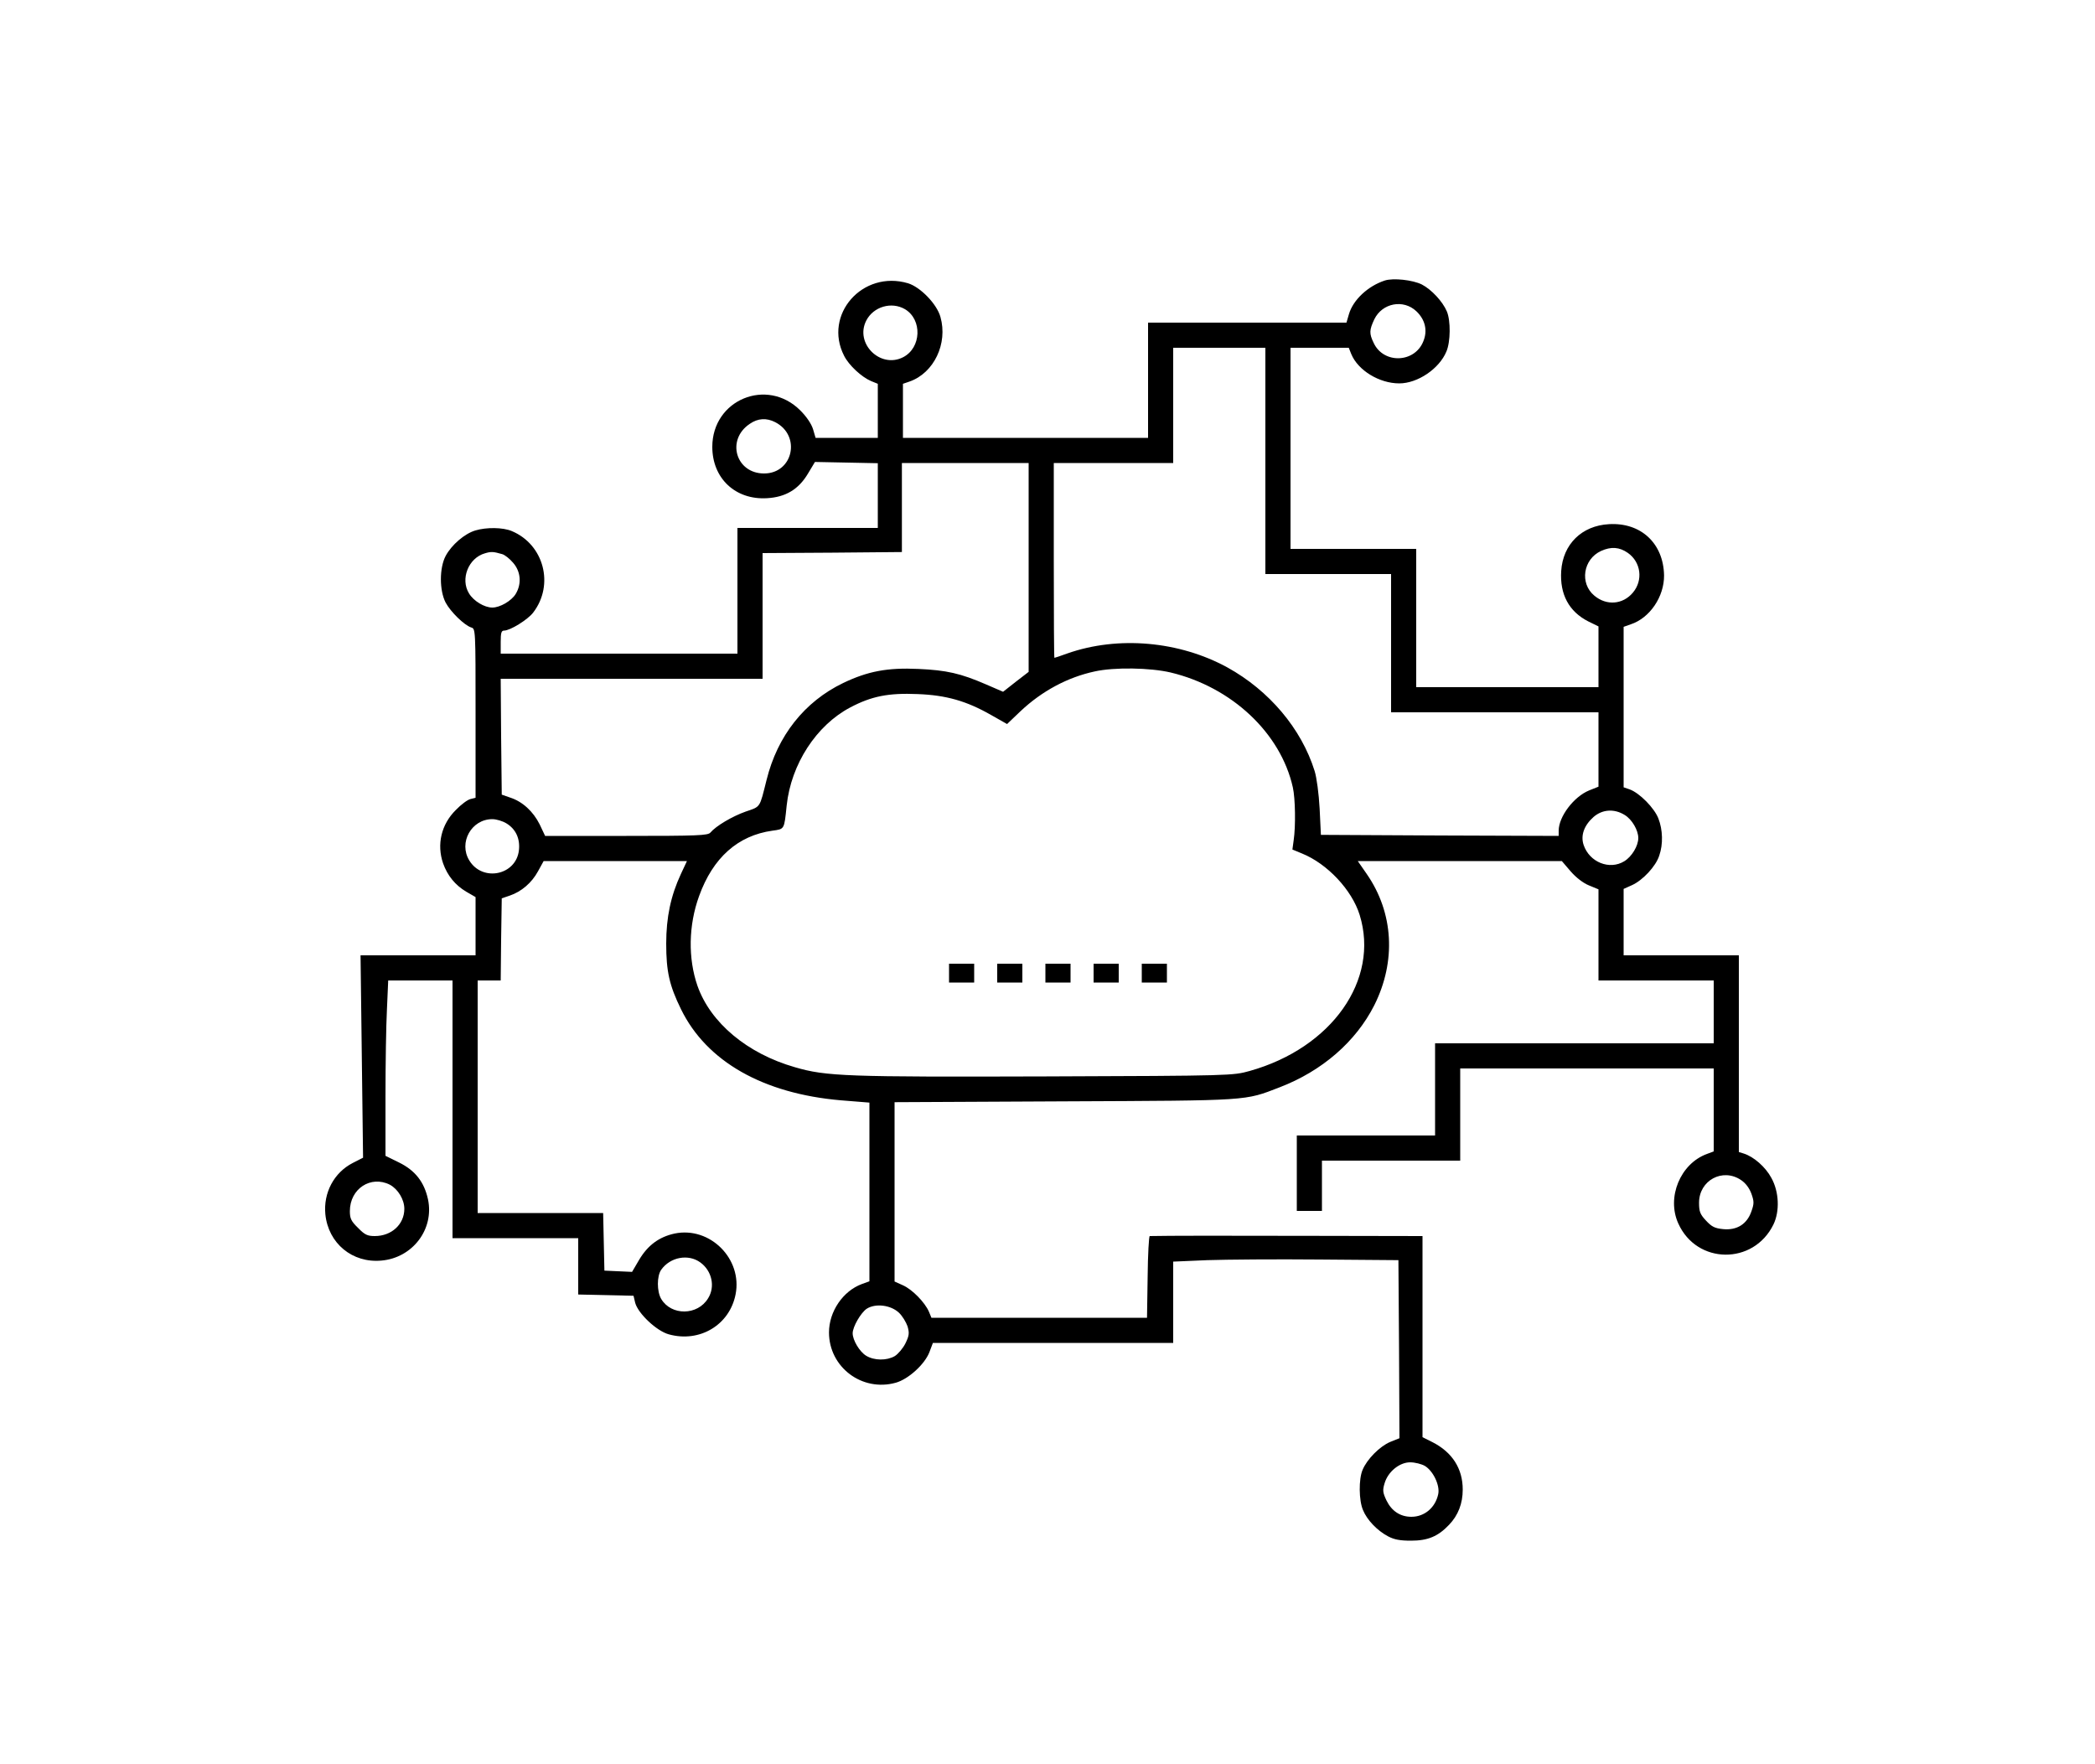 <?xml version="1.0" standalone="no"?>
<!DOCTYPE svg PUBLIC "-//W3C//DTD SVG 20010904//EN"
 "http://www.w3.org/TR/2001/REC-SVG-20010904/DTD/svg10.dtd">
<svg version="1.0" xmlns="http://www.w3.org/2000/svg"
 width="1000pt" height="842pt" viewBox="0 0 1000 842"
 preserveAspectRatio="xMidYMid meet">

<g transform="translate(0,842) scale(0.1,-0.1)"
fill="#000000" stroke="none">
<path d="M6610 7081 c-80 -26 -151 -92 -171 -160 l-12 -41 -474 0 -473 0 0
-275 0 -275 -585 0 -585 0 0 129 0 129 32 11 c116 41 183 181 147 308 -17 62
-96 143 -155 161 -217 64 -405 -150 -305 -346 23 -46 84 -102 129 -121 l32
-13 0 -129 0 -129 -148 0 -149 0 -12 41 c-8 26 -31 60 -61 90 -159 159 -420
51 -420 -174 0 -150 110 -254 261 -245 89 5 151 42 196 118 l33 55 150 -3 150
-3 0 -155 0 -154 -335 0 -335 0 0 -300 0 -300 -565 0 -565 0 0 55 c0 44 3 55
16 55 29 0 113 52 139 86 102 133 51 325 -102 389 -42 18 -121 19 -174 3 -51
-15 -114 -69 -142 -122 -30 -57 -30 -164 0 -222 24 -45 89 -108 122 -119 21
-6 21 -8 21 -410 l0 -403 -24 -6 c-14 -3 -45 -26 -70 -52 -70 -69 -92 -165
-61 -255 21 -59 58 -104 110 -135 l45 -26 0 -139 0 -139 -274 0 -275 0 6 -483
6 -483 -49 -25 c-90 -46 -141 -143 -131 -245 14 -139 129 -234 268 -221 148
13 252 149 222 292 -18 83 -61 138 -138 176 l-65 32 0 282 c0 155 3 343 7 418
l6 137 154 0 153 0 0 -615 0 -615 300 0 300 0 0 -135 0 -134 132 -3 132 -3 8
-34 c14 -51 102 -134 160 -150 147 -41 290 44 319 190 34 170 -122 326 -291
291 -74 -16 -128 -56 -169 -125 l-34 -58 -66 3 -66 3 -3 137 -3 138 -299 0
-300 0 0 555 0 555 55 0 55 0 2 196 3 196 38 13 c56 19 105 61 135 116 l27 49
342 0 342 0 -29 -62 c-48 -103 -70 -206 -70 -332 0 -133 15 -200 71 -314 122
-249 392 -402 762 -434 l137 -11 0 -427 0 -426 -36 -13 c-90 -33 -157 -131
-157 -231 0 -166 158 -285 319 -240 60 17 137 87 160 145 l17 45 573 0 574 0
0 194 0 194 163 7 c89 3 331 5 537 3 l375 -3 3 -425 2 -425 -45 -18 c-49 -21
-110 -82 -131 -133 -19 -44 -18 -146 2 -192 19 -47 68 -98 119 -125 30 -16 58
-21 110 -21 80 0 129 20 182 76 43 45 65 101 65 168 0 100 -50 178 -144 226
l-48 24 0 480 0 480 -527 1 c-425 1 -684 1 -775 -1 -4 0 -9 -88 -10 -195 l-3
-195 -514 0 -515 0 -12 29 c-19 44 -79 106 -124 126 l-40 18 0 428 0 428 813
4 c891 4 856 2 1025 67 203 78 364 218 452 392 105 210 92 441 -36 626 l-43
62 487 0 487 0 42 -49 c26 -30 60 -56 87 -67 l46 -19 0 -217 0 -218 275 0 275
0 0 -150 0 -150 -665 0 -665 0 0 -220 0 -220 -330 0 -330 0 0 -180 0 -180 60
0 60 0 0 120 0 120 330 0 330 0 0 220 0 220 605 0 605 0 0 -198 0 -198 -32
-12 c-127 -46 -194 -207 -137 -332 88 -196 359 -199 454 -5 31 64 27 157 -10
223 -28 52 -84 101 -132 116 l-23 7 0 470 0 469 -275 0 -275 0 0 158 0 159 40
18 c51 23 114 90 130 141 19 54 17 123 -4 177 -19 50 -90 122 -137 139 l-29
10 0 383 0 383 34 12 c91 30 160 132 159 234 -3 153 -111 253 -263 244 -130
-7 -220 -96 -228 -224 -7 -111 37 -193 129 -240 l49 -24 0 -145 0 -145 -435 0
-435 0 0 330 0 330 -300 0 -300 0 0 480 0 480 139 0 139 0 12 -30 c32 -78 134
-140 229 -140 88 0 191 70 225 152 20 46 21 148 2 192 -20 47 -73 104 -119
128 -44 22 -137 32 -177 19z m151 -147 c42 -40 54 -92 33 -143 -41 -104 -190
-109 -237 -8 -22 45 -21 62 3 113 38 78 139 97 201 38z m-2441 10 c83 -50 78
-184 -9 -229 -109 -56 -232 66 -176 175 34 66 120 92 185 54z m1720 -724 l0
-540 300 0 300 0 0 -330 0 -330 495 0 495 0 0 -177 0 -178 -45 -18 c-73 -30
-145 -125 -145 -192 l0 -25 -567 2 -568 3 -6 125 c-4 72 -14 148 -24 180 -63
202 -217 384 -416 494 -230 126 -522 152 -764 67 -32 -12 -61 -21 -62 -21 -2
0 -3 209 -3 465 l0 465 285 0 285 0 0 275 0 275 220 0 220 0 0 -540z m-2340
185 c125 -64 86 -245 -53 -245 -135 0 -182 161 -68 237 39 27 80 29 121 8z
m1210 -693 l0 -499 -61 -47 -61 -48 -81 35 c-122 53 -189 68 -323 74 -148 7
-242 -11 -359 -67 -185 -89 -314 -252 -366 -463 -34 -135 -27 -126 -100 -151
-65 -23 -142 -69 -168 -100 -12 -14 -60 -16 -401 -16 l-388 0 -26 55 c-31 62
-82 109 -141 128 l-40 14 -3 276 -2 277 625 0 625 0 0 300 0 300 333 2 332 3
0 213 0 212 303 0 302 0 0 -498z m2860 69 c63 -44 74 -131 24 -190 -48 -57
-126 -63 -184 -14 -71 59 -53 174 32 213 48 22 88 19 128 -9z m-5373 -6 c12
-3 36 -22 52 -41 37 -42 42 -101 12 -150 -20 -32 -74 -64 -111 -64 -38 0 -89
31 -111 67 -43 69 -3 170 76 192 30 9 40 8 82 -4z m3191 -565 c292 -70 525
-289 583 -548 12 -53 14 -186 4 -253 l-6 -44 46 -19 c121 -49 238 -174 275
-293 96 -310 -133 -635 -525 -745 -80 -22 -83 -23 -970 -26 -953 -3 -1051 0
-1201 44 -227 65 -403 212 -465 389 -45 130 -43 288 8 428 66 183 185 289 350
312 58 8 56 4 68 120 21 198 142 383 303 468 102 54 183 70 322 64 136 -5 234
-33 351 -100 l76 -43 65 62 c101 95 223 161 353 189 94 21 265 18 363 -5z
m2167 -680 c35 -21 65 -73 65 -110 0 -38 -31 -89 -67 -111 -70 -43 -166 -5
-194 78 -15 45 2 93 47 133 42 37 99 41 149 10z m-5338 -40 c45 -27 66 -73 60
-128 -13 -120 -174 -153 -237 -49 -52 85 10 197 110 197 19 0 49 -9 67 -20z
m5894 -1703 c22 -15 39 -38 49 -65 13 -37 13 -47 0 -84 -21 -61 -69 -91 -134
-85 -41 4 -55 11 -83 41 -28 30 -33 43 -33 85 0 107 113 168 201 108z m-6450
-22 c39 -21 69 -71 69 -115 0 -74 -61 -130 -141 -130 -35 0 -48 6 -80 39 -33
32 -39 45 -39 80 0 107 100 172 191 126z m1482 -371 c55 -40 72 -115 37 -171
-50 -83 -176 -84 -224 -3 -21 36 -21 109 0 139 43 61 130 77 187 35z m948
-240 c16 -15 34 -45 41 -65 9 -32 8 -44 -10 -81 -12 -24 -35 -51 -51 -61 -38
-22 -98 -22 -137 2 -31 19 -64 74 -64 107 0 31 39 98 67 117 42 27 115 18 154
-19z m2510 -731 c40 -24 73 -93 64 -135 -14 -65 -66 -108 -128 -108 -53 0 -94
27 -119 78 -18 38 -19 49 -9 82 16 55 71 100 122 100 23 0 54 -8 70 -17z"/>
<path d="M4530 3775 l0 -45 60 0 60 0 0 45 0 45 -60 0 -60 0 0 -45z"/>
<path d="M4760 3775 l0 -45 60 0 60 0 0 45 0 45 -60 0 -60 0 0 -45z"/>
<path d="M4990 3775 l0 -45 60 0 60 0 0 45 0 45 -60 0 -60 0 0 -45z"/>
<path d="M5220 3775 l0 -45 60 0 60 0 0 45 0 45 -60 0 -60 0 0 -45z"/>
<path d="M5450 3775 l0 -45 60 0 60 0 0 45 0 45 -60 0 -60 0 0 -45z"/>
</g>
</svg>
